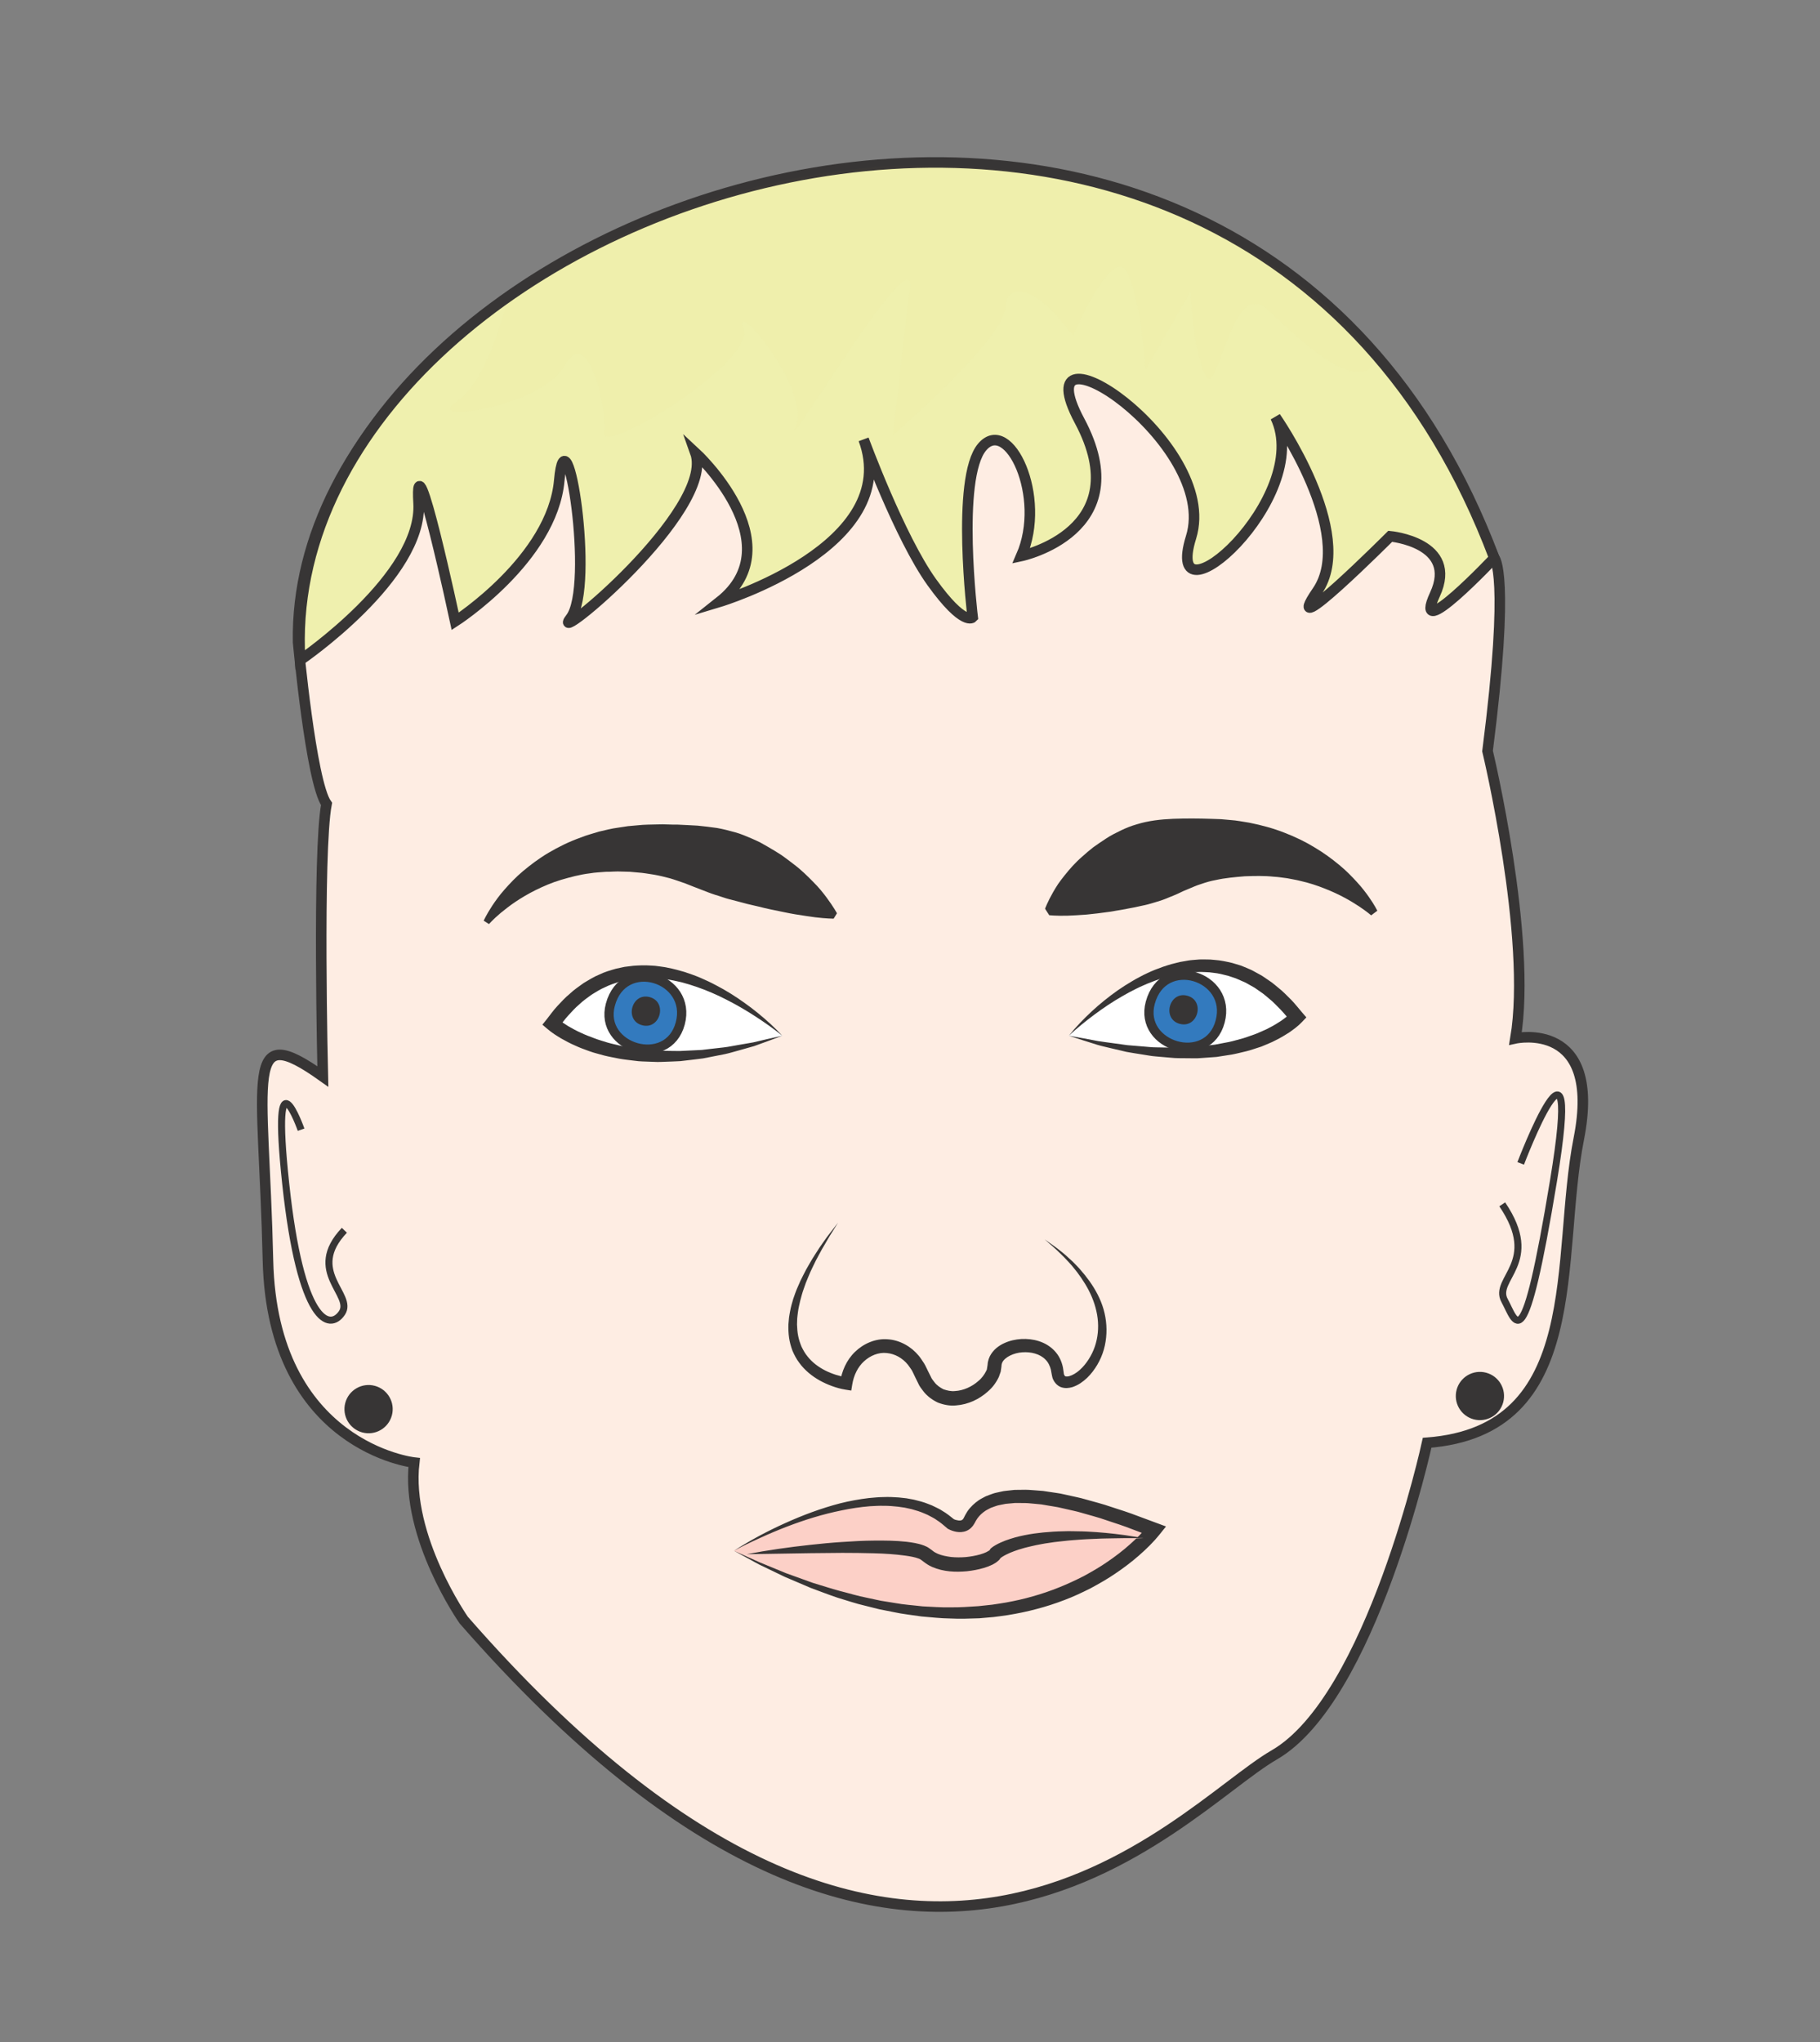 <svg width="345" height="387" viewBox="0 0 345 387" fill="none" xmlns="http://www.w3.org/2000/svg">
<rect x="0" y="0" width="345" height="387" fill="#808080" stroke="none"/>
<path d="M61.898 152.347C60.163 161.469 61.196 203.993 61.196 203.993C45.988 193.173 49.974 203.472 50.794 238.839C51.613 274.207 78.515 277.155 78.515 277.155C76.863 291.269 87.911 307.01 87.911 307.01C172.953 404.353 223.06 343.223 241.54 332.553C260.021 321.884 270.528 273.397 270.528 273.397C300.97 271.082 294.824 238.369 299.281 215.777C303.737 193.183 287.275 196.761 287.275 196.761C290.479 177.737 281.98 142.324 281.98 142.324C286.321 108.457 283.26 105.744 283.26 105.744C228.908 -26.091 55.081 41.276 56.507 121.673C56.507 121.673 58.932 148.179 61.898 152.347Z" fill="#FEEDE3"/>
<path d="M61.898 152.347C60.163 161.469 61.196 203.993 61.196 203.993C45.988 193.173 49.974 203.472 50.794 238.839C51.613 274.207 78.515 277.155 78.515 277.155C76.863 291.269 87.911 307.01 87.911 307.01C172.953 404.353 223.06 343.223 241.54 332.553C260.021 321.884 270.528 273.397 270.528 273.397C300.97 271.082 294.824 238.369 299.281 215.777C303.737 193.183 287.275 196.761 287.275 196.761C290.479 177.737 281.98 142.324 281.98 142.324C286.321 108.457 283.26 105.744 283.26 105.744C228.908 -26.091 55.081 41.276 56.507 121.673C56.507 121.673 58.932 148.179 61.898 152.347V152.347Z" stroke="#373535" stroke-width="2" stroke-miterlimit="10"/>
<path d="M91.687 174.471C91.687 174.471 92.178 173.35 93.323 171.606C93.902 170.734 94.647 169.693 95.619 168.588C96.593 167.49 97.732 166.253 99.141 165.075C100.549 163.902 102.151 162.675 103.996 161.591C105.834 160.504 107.886 159.489 110.11 158.698C111.211 158.249 112.373 157.959 113.544 157.591C114.725 157.315 115.937 156.997 117.166 156.839C117.784 156.745 118.403 156.652 119.025 156.558L120.899 156.389C122.161 156.247 123.414 156.261 124.683 156.223C125.952 156.166 127.196 156.29 128.468 156.264C129.725 156.31 130.97 156.398 132.225 156.456C133.458 156.578 134.681 156.722 135.89 156.897C137.086 157.104 138.234 157.408 139.365 157.721C140.5 158.033 141.538 158.493 142.569 158.932C143.085 159.147 143.58 159.398 144.075 159.626C144.549 159.895 145.017 160.159 145.478 160.42C146.402 160.935 147.275 161.491 148.112 162.02C148.916 162.613 149.699 163.159 150.42 163.74C151.896 164.837 153.1 166.053 154.158 167.122C155.224 168.179 156.058 169.225 156.716 170.116C157.372 171.013 157.864 171.737 158.18 172.258C158.501 172.771 158.655 173.066 158.655 173.066L158.026 174.08C158.026 174.08 157.688 174.085 157.085 174.052C156.478 174.027 155.616 173.949 154.549 173.826C153.49 173.687 152.233 173.493 150.821 173.27C149.411 173.043 147.883 172.688 146.233 172.363C145.405 172.204 144.577 171.978 143.712 171.774C142.856 171.556 141.956 171.392 141.069 171.139C140.178 170.892 139.264 170.667 138.344 170.428C137.421 170.199 136.514 169.833 135.58 169.568C134.653 169.275 133.728 168.899 132.791 168.536C131.852 168.201 130.909 167.79 129.945 167.422C128.981 167.094 128 166.73 127.004 166.439C126.01 166.177 124.991 165.921 123.975 165.746C122.958 165.6 121.93 165.395 120.911 165.336L119.374 165.197L117.85 165.158C116.827 165.092 115.838 165.216 114.828 165.201C113.843 165.297 112.837 165.313 111.882 165.486C109.935 165.713 108.106 166.218 106.356 166.726C104.607 167.246 103.014 167.948 101.557 168.658C100.104 169.377 98.815 170.153 97.699 170.898C96.585 171.647 95.667 172.385 94.909 173.002C93.408 174.268 92.697 175.109 92.697 175.109L91.687 174.471Z" fill="#373535"/>
<path d="M259.92 173.455C259.92 173.455 259.154 172.781 257.639 171.763C256.873 171.272 255.954 170.682 254.852 170.098C253.756 169.51 252.492 168.917 251.097 168.372C249.706 167.82 248.181 167.307 246.541 166.941C245.734 166.73 244.879 166.605 244.035 166.43C243.166 166.329 242.308 166.168 241.409 166.129C239.641 165.937 237.799 165.989 235.969 166.051C234.125 166.207 232.279 166.357 230.446 166.768C229.533 166.931 228.622 167.189 227.736 167.501C226.845 167.759 225.973 168.173 225.12 168.521C224.262 168.838 223.432 169.315 222.601 169.644C221.767 169.962 220.947 170.35 220.119 170.626C219.285 170.875 218.462 171.153 217.63 171.369C216.799 171.59 215.958 171.719 215.14 171.924C213.49 172.263 211.876 172.535 210.335 172.783C208.786 172.994 207.32 173.19 205.969 173.31C204.612 173.416 203.38 173.479 202.344 173.521C201.294 173.541 200.44 173.533 199.834 173.495C199.232 173.467 198.89 173.425 198.89 173.425L198.103 172.203C198.103 172.203 198.214 171.883 198.463 171.333C198.706 170.773 199.098 170 199.635 169.045C199.903 168.566 200.223 168.068 200.572 167.518C200.94 166.997 201.351 166.443 201.81 165.876C202.725 164.735 203.802 163.484 205.14 162.33C205.794 161.724 206.503 161.144 207.253 160.546C208.034 160.01 208.837 159.423 209.695 158.884C210.539 158.32 211.479 157.849 212.443 157.386C213.403 156.915 214.419 156.51 215.501 156.203C217.636 155.536 219.991 155.262 222.383 155.161C224.782 155.076 227.207 155.088 229.623 155.169C230.228 155.189 230.828 155.197 231.429 155.231L233.234 155.392C234.427 155.466 235.62 155.714 236.786 155.893C239.12 156.357 241.377 156.967 243.471 157.793C245.565 158.603 247.51 159.543 249.237 160.61C250.977 161.644 252.504 162.777 253.839 163.881C255.183 164.974 256.279 166.125 257.216 167.141C258.155 168.16 258.884 169.123 259.454 169.928C260.588 171.53 261.083 172.582 261.083 172.582L259.92 173.455Z" fill="#373535"/>
<path d="M148.296 196.267C148.296 196.267 121.653 170.489 104.704 193.994C104.704 193.994 118.097 206.281 148.296 196.267Z" fill="white"/>
<path d="M148.295 196.267C146.528 196.934 144.75 197.594 142.958 198.231L140.217 199.007C139.297 199.248 138.387 199.544 137.457 199.742L134.648 200.296L133.239 200.569L131.816 200.747L128.958 201.083C128 201.143 127.038 201.16 126.076 201.201C125.595 201.214 125.114 201.246 124.632 201.242L123.185 201.19C122.221 201.137 121.249 201.161 120.29 201.006C119.33 200.874 118.361 200.797 117.405 200.618C116.453 200.419 115.491 200.26 114.546 200.023C113.609 199.746 112.65 199.54 111.729 199.201C110.806 198.865 109.88 198.54 108.987 198.113C108.08 197.729 107.207 197.252 106.339 196.764C105.466 196.236 104.669 195.747 103.785 194.996L102.814 194.173L103.601 193.199C104.288 192.349 104.897 191.438 105.655 190.641C106.406 189.836 107.148 189.024 108.007 188.318C108.806 187.552 109.742 186.937 110.638 186.281C111.602 185.717 112.541 185.106 113.583 184.685C114.586 184.184 115.675 183.884 116.744 183.572L118.381 183.218L120.039 183.014C121.144 182.933 122.256 182.885 123.354 182.971C123.906 182.991 124.454 183.031 124.996 183.125C125.537 183.207 126.084 183.26 126.615 183.39C127.689 183.593 128.736 183.885 129.776 184.188C130.802 184.53 131.821 184.883 132.809 185.307C133.795 185.735 134.768 186.188 135.709 186.693C136.66 187.181 137.584 187.716 138.489 188.274C139.395 188.831 140.273 189.43 141.135 190.046C141.997 190.663 142.847 191.293 143.661 191.968C145.301 193.301 146.867 194.722 148.295 196.267ZM148.295 196.267C146.66 194.948 144.943 193.745 143.195 192.608C141.446 191.474 139.651 190.419 137.804 189.487C136.886 189.011 135.955 188.561 135.007 188.159C134.066 187.742 133.104 187.379 132.14 187.041C131.175 186.696 130.198 186.41 129.219 186.142C128.231 185.912 127.243 185.692 126.246 185.558C125.75 185.463 125.249 185.445 124.751 185.395C124.253 185.34 123.755 185.317 123.257 185.316C122.263 185.268 121.273 185.348 120.294 185.449L118.836 185.674L117.411 186.033C116.481 186.334 115.55 186.639 114.677 187.08C113.772 187.453 112.953 188.007 112.112 188.504C111.328 189.1 110.506 189.641 109.797 190.341C109.036 190.974 108.373 191.722 107.7 192.457C107.028 193.191 106.442 194.016 105.805 194.789L105.621 192.994C106.172 193.471 106.972 194.004 107.711 194.453C108.483 194.896 109.263 195.338 110.093 195.697C110.9 196.097 111.754 196.403 112.602 196.723C113.443 197.063 114.332 197.283 115.195 197.571C116.071 197.822 116.971 197.997 117.859 198.216C118.752 198.414 119.668 198.514 120.573 198.669C121.476 198.842 122.401 198.865 123.318 198.967L124.696 199.094C125.157 199.123 125.621 199.116 126.083 199.128C127.009 199.138 127.936 199.171 128.863 199.163L131.649 199.027L133.046 198.958L134.435 198.794L137.222 198.476C138.153 198.369 139.069 198.164 139.995 198.013L142.775 197.53C144.602 197.091 146.443 196.675 148.295 196.267Z" fill="#373535"/>
<path d="M202.616 196.265C202.616 196.265 226.992 168.892 245.806 192.75C245.806 192.75 234.808 205.305 202.616 196.265Z" fill="white"/>
<path d="M202.615 196.265C204.473 196.592 206.32 196.924 208.157 197.282C209.08 197.437 210.013 197.535 210.936 197.673L213.709 198.056L216.492 198.286C217.42 198.343 218.342 198.484 219.27 198.474L222.047 198.523C222.971 198.576 223.893 198.495 224.813 198.46C225.731 198.398 226.656 198.424 227.564 198.279L230.293 197.959L232.979 197.45C233.867 197.262 234.733 196.988 235.61 196.762C236.476 196.506 237.311 196.167 238.163 195.876C238.97 195.497 239.827 195.204 240.598 194.764C241.396 194.368 242.145 193.905 242.879 193.424C243.221 193.162 243.591 192.92 243.912 192.646C244.23 192.388 244.586 192.069 244.784 191.854L244.739 193.59C244.071 192.835 243.437 192.04 242.744 191.314C242.029 190.611 241.36 189.851 240.573 189.24C240.188 188.925 239.822 188.579 239.422 188.287L238.203 187.434C237.809 187.129 237.36 186.923 236.936 186.671C236.506 186.431 236.085 186.169 235.626 185.992L234.275 185.403L232.88 184.934C231.934 184.685 230.979 184.434 229.996 184.342C229.508 184.268 229.018 184.215 228.522 184.214C228.027 184.206 227.534 184.152 227.036 184.199C226.043 184.223 225.051 184.333 224.056 184.465L222.574 184.755C222.08 184.86 221.595 185.008 221.105 185.133C220.132 185.416 219.163 185.734 218.217 186.122C217.735 186.296 217.263 186.494 216.797 186.707C216.325 186.911 215.854 187.118 215.398 187.355C214.469 187.802 213.562 188.299 212.669 188.82C210.871 189.851 209.139 191.012 207.463 192.259C205.788 193.508 204.153 194.826 202.615 196.265ZM202.615 196.265C203.929 194.615 205.401 193.089 206.955 191.647C207.727 190.92 208.542 190.238 209.366 189.567C210.194 188.9 211.041 188.251 211.918 187.643C212.798 187.038 213.697 186.455 214.626 185.919C215.083 185.638 215.557 185.384 216.034 185.134C216.506 184.875 216.986 184.63 217.48 184.409C218.454 183.942 219.467 183.55 220.494 183.19C221.013 183.027 221.526 182.842 222.054 182.699L223.649 182.298L225.276 182.013C225.82 181.92 226.376 181.906 226.927 181.851C227.478 181.785 228.036 181.821 228.592 181.815C229.149 181.8 229.705 181.84 230.26 181.904C231.375 181.977 232.474 182.22 233.562 182.473L235.171 182.957C235.698 183.145 236.208 183.38 236.724 183.596C237.249 183.797 237.729 184.083 238.219 184.35C238.701 184.628 239.213 184.864 239.658 185.196L241.033 186.137C241.483 186.46 241.891 186.832 242.321 187.178C243.202 187.855 243.94 188.666 244.73 189.43C245.497 190.214 246.157 191.084 246.872 191.909L247.637 192.789L246.827 193.644C245.994 194.524 245.23 195.039 244.389 195.644C243.547 196.188 242.691 196.699 241.802 197.13C240.933 197.608 240.002 197.925 239.103 198.326C238.169 198.615 237.249 198.951 236.307 199.197C235.359 199.41 234.419 199.671 233.468 199.841L230.603 200.286L227.724 200.493C226.766 200.592 225.807 200.515 224.85 200.529C223.893 200.513 222.936 200.544 221.987 200.439L219.138 200.191C218.188 200.13 217.257 199.918 216.317 199.788C215.38 199.634 214.442 199.5 213.512 199.324L210.748 198.671C209.83 198.446 208.905 198.256 208 197.986C206.194 197.431 204.4 196.851 202.615 196.265Z" fill="#373535"/>
<path d="M198.015 234.855C199.601 235.955 201.197 237.068 202.617 238.414C204.078 239.706 205.38 241.186 206.533 242.788C207.675 244.396 208.637 246.18 209.197 248.13C209.752 250.076 209.905 252.167 209.577 254.209C209.269 256.255 208.425 258.227 207.14 259.898C206.499 260.737 205.738 261.501 204.802 262.116C204.331 262.422 203.812 262.688 203.216 262.873C202.608 263.032 201.89 263.137 201.092 262.85C200.272 262.526 199.74 261.774 199.51 261.096C199.331 260.388 199.296 259.941 199.203 259.534C199.037 258.863 198.69 258.12 198.164 257.625C197.138 256.559 195.416 256.135 193.787 256.259C192.174 256.361 190.47 257.164 189.993 258.185C189.943 258.309 189.896 258.432 189.874 258.559C189.848 258.62 189.864 258.689 189.851 258.753L189.825 259.022L189.8 259.201C189.763 259.445 189.739 259.671 189.691 259.928C189.589 260.261 189.472 260.595 189.343 260.922C188.796 262.075 188.106 262.955 187.257 263.686C185.606 265.166 183.543 266.143 181.24 266.32C180.097 266.445 178.89 266.213 177.775 265.782C176.694 265.262 175.696 264.531 175.01 263.607C174.664 263.149 174.294 262.697 174.082 262.19L173.417 260.835C173.205 260.419 173.007 259.915 172.786 259.574C172.55 259.263 172.368 258.93 172.114 258.622C171.08 257.342 169.631 256.535 168.092 256.396C166.546 256.217 164.965 256.879 163.785 257.961C162.582 259.054 161.834 260.646 161.554 262.348L161.363 263.509L160.252 263.332C159.321 263.183 158.551 262.951 157.736 262.664C156.936 262.376 156.159 262.023 155.409 261.612C153.919 260.776 152.538 259.664 151.508 258.245C150.977 257.551 150.575 256.767 150.225 255.971C149.921 255.156 149.695 254.32 149.573 253.473C149.451 252.626 149.432 251.781 149.454 250.942L149.564 249.696C149.616 249.285 149.701 248.881 149.77 248.474C149.916 247.663 150.146 246.876 150.378 246.096C150.653 245.329 150.902 244.556 151.243 243.824C151.547 243.075 151.891 242.347 152.264 241.637C152.611 240.912 153.012 240.219 153.412 239.527C153.797 238.825 154.228 238.155 154.66 237.484C155.079 236.807 155.52 236.145 155.986 235.499C156.444 234.85 156.897 234.196 157.396 233.577L158.859 231.701L157.594 233.713C157.158 234.374 156.791 235.077 156.381 235.751C155.968 236.425 155.581 237.113 155.218 237.812C154.842 238.506 154.468 239.197 154.144 239.914C153.803 240.621 153.462 241.328 153.179 242.058C152.868 242.776 152.59 243.505 152.351 244.245C152.077 244.975 151.898 245.728 151.692 246.471C151.517 247.218 151.339 247.968 151.247 248.721C151.205 249.099 151.144 249.474 151.118 249.85L151.081 250.976C151.103 251.721 151.16 252.459 151.304 253.176C151.446 253.893 151.681 254.576 151.958 255.234C152.276 255.873 152.62 256.499 153.079 257.044C153.958 258.164 155.132 259.041 156.427 259.704C157.08 260.028 157.76 260.305 158.46 260.527C159.144 260.743 159.911 260.924 160.545 261.014L159.245 261.996C159.538 259.887 160.438 257.75 162.067 256.181C163.663 254.626 165.945 253.598 168.278 253.791C170.608 253.94 172.768 255.205 174.168 256.921C174.531 257.353 174.837 257.861 175.16 258.338C175.455 258.812 175.607 259.217 175.836 259.66L176.457 260.902C176.613 261.299 176.882 261.583 177.114 261.897C177.582 262.532 178.206 262.936 178.851 263.269C179.54 263.497 180.269 263.686 181.058 263.596C182.616 263.506 184.252 262.779 185.47 261.683C186.105 261.175 186.595 260.469 186.889 259.893C186.935 259.769 186.992 259.653 187.065 259.536C187.108 259.322 187.138 259.065 187.176 258.832L187.202 258.653C187.198 258.716 187.218 258.477 187.194 258.791L187.196 258.758L187.201 258.692L187.212 258.56C187.233 258.385 187.233 258.208 187.282 258.038C187.351 257.688 187.47 257.358 187.617 257.04C188.248 255.787 189.308 255.006 190.352 254.528C191.409 254.038 192.513 253.809 193.62 253.737C195.798 253.633 198.203 254.192 199.887 255.967C200.729 256.847 201.239 257.922 201.49 259.128C201.584 259.667 201.637 260.186 201.679 260.42C201.77 260.65 201.83 260.732 201.92 260.797C202.042 260.847 202.32 260.865 202.645 260.792C202.976 260.702 203.332 260.546 203.682 260.339C204.381 259.921 205.036 259.328 205.591 258.652C206.704 257.302 207.521 255.649 207.89 253.891C208.27 252.134 208.246 250.276 207.837 248.48C207.442 246.678 206.691 244.937 205.711 243.322C204.727 241.712 203.572 240.176 202.235 238.8C201.599 238.079 200.878 237.45 200.196 236.767C199.493 236.105 198.74 235.494 198.015 234.855Z" fill="#373535"/>
<path d="M139.125 293.869C139.125 293.869 167.141 276.76 180.249 288.793C180.249 288.793 182.72 290.166 183.754 288.075C184.788 285.985 188.803 278.067 218.772 289.884C218.772 289.884 194.154 322.579 139.125 293.869Z" fill="#FCD0C7"/>
<path d="M139.125 293.868L144.038 296.073L149.005 298.119L154.054 299.937C155.766 300.447 157.459 301.015 159.181 301.476C160.911 301.904 162.61 302.448 164.36 302.775L166.968 303.333L169.598 303.759C171.344 304.085 173.118 304.187 174.876 304.399C176.644 304.475 178.407 304.632 180.173 304.582C181.94 304.615 183.699 304.476 185.455 304.362L188.078 304.082C188.949 303.972 189.812 303.809 190.681 303.676C192.406 303.362 194.121 302.986 195.804 302.495C197.49 302.026 199.147 301.454 200.768 300.801C202.392 300.155 203.974 299.414 205.527 298.616C207.056 297.776 208.573 296.907 209.999 295.907C211.436 294.923 212.824 293.865 214.12 292.711C215.406 291.58 216.68 290.301 217.678 289.061L218.269 291.159L213.447 289.338C212.644 289.03 211.824 288.787 211.013 288.508L208.574 287.694C207.757 287.438 206.933 287.222 206.112 286.984C205.288 286.765 204.474 286.489 203.643 286.315L201.157 285.75C200.33 285.539 199.494 285.454 198.664 285.296L197.416 285.084L196.168 284.965C195.335 284.876 194.503 284.799 193.681 284.819L192.444 284.809L191.235 284.918C190.826 284.939 190.429 284.992 190.047 285.089C189.666 285.181 189.26 285.223 188.897 285.351C188.538 285.483 188.167 285.595 187.814 285.735C187.491 285.915 187.14 286.062 186.833 286.26C186.229 286.665 185.697 287.141 185.285 287.719L185.005 288.155C184.891 288.359 184.826 288.507 184.671 288.757C184.381 289.287 183.856 289.836 183.194 290.098C182.539 290.367 181.876 290.368 181.314 290.276C180.732 290.172 180.276 290.016 179.73 289.727L179.644 289.682L179.526 289.579C178.882 289.025 178.242 288.461 177.514 288.012C177.172 287.753 176.785 287.565 176.408 287.362C176.035 287.15 175.651 286.957 175.246 286.807C174.46 286.451 173.623 286.209 172.786 285.975L171.504 285.694L170.198 285.508C169.322 285.418 168.438 285.335 167.547 285.346C166.658 285.319 165.766 285.379 164.872 285.427C163.98 285.51 163.087 285.594 162.197 285.737C161.306 285.857 160.42 286.036 159.536 286.214C155.991 286.925 152.502 288.008 149.099 289.317C147.397 289.973 145.714 290.686 144.053 291.449C142.385 292.198 140.735 292.994 139.125 293.868ZM139.125 293.868C142.207 291.879 145.459 290.149 148.814 288.636C152.168 287.121 155.635 285.821 159.23 284.883C160.132 284.664 161.038 284.451 161.957 284.292C162.871 284.113 163.798 283.993 164.726 283.873C165.659 283.79 166.593 283.695 167.538 283.688C168.478 283.647 169.426 283.699 170.372 283.763L171.792 283.917L173.204 284.174C174.137 284.399 175.075 284.636 175.974 285.004C176.434 285.159 176.876 285.36 177.309 285.585C177.746 285.8 178.191 286.004 178.596 286.281C179.447 286.769 180.208 287.386 180.971 288.006L180.767 287.858C181.287 288.121 182.054 288.217 182.317 288.051C182.464 287.981 182.577 287.867 182.693 287.637C182.767 287.519 182.879 287.27 182.97 287.092L183.368 286.419C183.946 285.565 184.707 284.855 185.535 284.285C185.95 284.007 186.398 283.8 186.831 283.56C187.279 283.37 187.735 283.216 188.188 283.048C188.642 282.884 189.105 282.82 189.564 282.705C190.025 282.582 190.485 282.515 190.942 282.478L192.321 282.331L193.684 282.315C194.599 282.28 195.495 282.345 196.388 282.425L197.731 282.53L199.051 282.728C199.926 282.877 200.823 282.955 201.679 283.17L204.269 283.742C205.137 283.921 205.97 284.196 206.822 284.418C207.669 284.658 208.523 284.877 209.363 285.136L211.862 285.952C212.692 286.231 213.537 286.478 214.355 286.785L219.275 288.61L221.028 289.26L219.866 290.709C218.617 292.268 217.318 293.513 215.912 294.751C214.517 295.976 213.038 297.09 211.509 298.124C209.988 299.176 208.38 300.085 206.758 300.962C205.113 301.79 203.444 302.583 201.718 303.223C199.998 303.881 198.244 304.449 196.466 304.91C194.693 305.392 192.89 305.754 191.08 306.051C190.172 306.173 189.267 306.326 188.356 306.423L185.62 306.659C183.792 306.717 181.964 306.794 180.141 306.697C178.314 306.683 176.503 306.458 174.69 306.316C172.892 306.037 171.079 305.865 169.305 305.471L166.637 304.941L163.999 304.28C162.231 303.88 160.52 303.281 158.788 302.768C157.072 302.199 155.393 301.528 153.697 300.913L148.723 298.792L143.859 296.449L139.125 293.868Z" fill="#373535"/>
<path d="M141.554 294.519C141.554 294.519 171.999 291.316 175.602 294.648C179.207 297.981 188.001 296.077 188.695 294.369C188.695 294.369 193.826 289.354 216.694 291.457" fill="#FCD0C7"/>
<path d="M141.554 294.519C145.528 293.751 149.533 293.188 153.554 292.75C155.564 292.527 157.58 292.335 159.602 292.205C161.625 292.067 163.653 291.949 165.693 291.938C167.735 291.922 169.781 291.933 171.88 292.167C172.937 292.307 173.979 292.438 175.144 292.869C175.462 293.026 175.726 293.085 176.08 293.343L176.329 293.521L176.451 293.613L176.512 293.66C176.338 293.512 176.469 293.623 176.433 293.592L176.442 293.599L176.46 293.613L176.761 293.841C177.209 294.221 177.453 294.258 177.774 294.443C178.532 294.764 179.401 294.928 180.289 295.048C181.189 295.135 182.113 295.139 183.038 295.064C183.961 294.972 184.884 294.818 185.754 294.572L186.388 294.368L186.966 294.129C187.103 294.04 187.323 293.947 187.401 293.876C187.441 293.843 187.499 293.807 187.534 293.788C187.499 293.799 187.481 293.841 187.497 293.883L187.791 293.444C188.215 293.081 188.454 292.954 188.775 292.764C189.075 292.596 189.375 292.439 189.673 292.312C190.272 292.035 190.872 291.815 191.475 291.623C192.679 291.225 193.889 290.963 195.102 290.749C195.708 290.627 196.317 290.578 196.923 290.494C197.529 290.406 198.136 290.363 198.743 290.318C199.955 290.204 201.164 290.174 202.373 290.151C202.977 290.141 203.58 290.167 204.182 290.174C204.785 290.192 205.387 290.183 205.987 290.222C207.187 290.291 208.388 290.358 209.58 290.48C210.774 290.606 211.965 290.718 213.15 290.893C214.336 291.061 215.516 291.267 216.694 291.457C215.498 291.466 214.302 291.489 213.113 291.476C211.922 291.477 210.731 291.53 209.545 291.535C208.359 291.545 207.174 291.65 205.993 291.676C205.402 291.693 204.815 291.756 204.225 291.793C203.638 291.842 203.048 291.87 202.464 291.934C201.297 292.081 200.125 292.158 198.973 292.354C198.395 292.437 197.816 292.516 197.25 292.637C196.683 292.756 196.105 292.84 195.551 292.992C194.995 293.138 194.425 293.24 193.885 293.414C193.334 293.565 192.795 293.735 192.273 293.933C191.748 294.121 191.234 294.336 190.762 294.578C190.516 294.694 190.294 294.824 190.079 294.956C189.887 295.068 189.627 295.269 189.6 295.295L189.893 294.857C189.766 295.107 189.604 295.355 189.426 295.575C189.276 295.723 189.132 295.838 188.978 295.965C188.669 296.219 188.413 296.318 188.123 296.494L187.311 296.845L186.51 297.116C185.444 297.432 184.375 297.624 183.295 297.745C181.141 297.941 178.889 297.871 176.68 296.925C175.363 296.347 174.652 295.474 174.176 295.358C173.453 295.071 172.482 294.906 171.548 294.778C169.647 294.513 167.657 294.398 165.671 294.341C163.681 294.295 161.68 294.259 159.675 294.264L153.652 294.321L141.554 294.519Z" fill="#373535"/>
<path d="M115.699 190.388C113.478 198.677 126.631 202.587 128.949 193.939C131.266 185.29 118.177 181.139 115.699 190.388Z" fill="#337ABE"/>
<path d="M115.699 190.388C113.478 198.677 126.631 202.587 128.949 193.939C131.266 185.29 118.177 181.139 115.699 190.388Z" stroke="#373535" stroke-width="1.756" stroke-miterlimit="10"/>
<path d="M218.043 190.03C215.822 198.319 228.976 202.23 231.293 193.581C233.611 184.932 220.521 180.782 218.043 190.03Z" fill="#337ABE"/>
<path d="M218.043 190.03C215.822 198.319 228.976 202.23 231.293 193.581C233.611 184.932 220.521 180.782 218.043 190.03Z" stroke="#373535" stroke-width="1.756" stroke-miterlimit="10"/>
<path d="M57.074 214.072C57.074 214.072 51.317 197.796 54.158 224.296C56.997 250.798 62.462 252.262 64.808 248.808C67.154 245.354 57.871 240.913 65.28 233.135" stroke="#373535" stroke-width="1.333" stroke-miterlimit="10"/>
<path d="M288.263 220.457C288.263 220.457 300.185 189.214 294.489 223.723C288.793 258.232 287.465 250.598 285.206 246.443C282.947 242.287 292.273 239.283 284.764 228.218" stroke="#373535" stroke-width="1.333" stroke-miterlimit="10"/>
<path d="M283.35 265.295C282.933 266.85 281.335 267.773 279.779 267.356C278.225 266.939 277.301 265.341 277.718 263.786C278.135 262.23 279.734 261.308 281.288 261.724C282.844 262.141 283.766 263.739 283.35 265.295Z" fill="#373535"/>
<path d="M283.35 265.295C282.933 266.85 281.335 267.773 279.779 267.356C278.225 266.939 277.301 265.341 277.718 263.786C278.135 262.23 279.734 261.308 281.288 261.724C282.844 262.141 283.766 263.739 283.35 265.295Z" stroke="#373535" stroke-width="3.315" stroke-miterlimit="10"/>
<path d="M72.683 267.782C72.266 269.337 70.668 270.26 69.113 269.843C67.558 269.426 66.635 267.828 67.052 266.273C67.468 264.717 69.067 263.795 70.622 264.211C72.177 264.628 73.1 266.226 72.683 267.782Z" fill="#373535"/>
<path d="M72.683 267.782C72.266 269.337 70.668 270.26 69.113 269.843C67.558 269.426 66.635 267.828 67.052 266.273C67.468 264.717 69.067 263.795 70.622 264.211C72.177 264.628 73.1 266.226 72.683 267.782Z" stroke="#373535" stroke-width="3.315" stroke-miterlimit="10"/>
<path d="M121.724 194.279C125.154 195.198 126.589 189.869 123.153 188.948C119.723 188.029 118.288 193.358 121.724 194.279Z" fill="#373535"/>
<path d="M223.638 194.018C227.068 194.937 228.502 189.608 225.066 188.688C221.636 187.769 220.202 193.098 223.638 194.018Z" fill="#373535"/>
<path d="M283.261 105.744C283.261 105.744 267.468 122.488 272.006 112.657C276.545 102.828 263.535 101.627 263.535 101.627C263.535 101.627 242.204 122.955 249.706 112.015C257.208 101.075 241.782 79.039 241.782 79.039C249.11 94.334 220.214 119.73 225.78 101.796C231.348 83.861 193.482 58.86 204.644 79.752C215.804 100.646 193.592 105.359 193.592 105.359C198.512 94.107 191.183 78.813 186.175 84.708C181.168 90.603 184.383 116.985 184.383 116.985C184.383 116.985 182.745 118.832 176.64 110.34C170.536 101.848 163.709 83.259 163.709 83.259C171.221 103.555 136.417 114.036 136.417 114.036C150.438 102.937 131.805 85.757 131.805 85.757C135.727 96.71 103.51 123.121 108.163 117.131C112.816 111.14 107.335 76.152 106.014 91.034C104.692 105.917 86.287 117.744 86.287 117.744C86.287 117.744 78.51 81.379 79.347 95.316C80.183 109.252 56.89 125.104 56.89 125.104C51.567 38.355 233.779 -25.62 283.261 105.744Z" fill="#EFF0AE"/>
<path d="M283.261 105.744C283.261 105.744 267.468 122.488 272.006 112.657C276.545 102.828 263.535 101.627 263.535 101.627C263.535 101.627 242.204 122.955 249.706 112.015C257.208 101.075 241.782 79.039 241.782 79.039C249.11 94.334 220.214 119.73 225.78 101.796C231.348 83.861 193.482 58.86 204.644 79.752C215.804 100.646 193.592 105.359 193.592 105.359C198.512 94.107 191.183 78.813 186.175 84.708C181.168 90.603 184.383 116.985 184.383 116.985C184.383 116.985 182.745 118.832 176.64 110.34C170.536 101.848 163.709 83.259 163.709 83.259C171.221 103.555 136.417 114.036 136.417 114.036C150.438 102.937 131.805 85.757 131.805 85.757C135.727 96.71 103.51 123.121 108.163 117.131C112.816 111.14 107.335 76.152 106.014 91.034C104.692 105.917 86.287 117.744 86.287 117.744C86.287 117.744 78.51 81.379 79.347 95.316C80.183 109.252 56.89 125.104 56.89 125.104C51.567 38.355 233.779 -25.62 283.261 105.744Z" stroke="#373535" stroke-width="2" stroke-miterlimit="10"/>
<g opacity="0.25">
<g opacity="0.25">
<path opacity="0.25" d="M95.909 57.664C95.909 57.664 92.586 72.2 86.36 76.246C80.134 80.291 102.676 77.189 107.094 69.231C111.512 61.274 115.118 77.666 114.509 82.074C113.899 86.481 143.249 68.635 140.946 62.304C138.643 55.974 153.872 73.767 150.806 80.944C147.876 87.805 174.567 42.565 172.436 55.325C172.338 55.913 172.178 56.624 171.951 57.471L172.178 56.624L169.255 82.459C169.255 82.459 190.038 64.603 190.543 58.453C191.048 52.303 197.407 56.293 200.424 59.958L203.441 63.623C203.441 63.623 211.249 45.147 213.942 52.153C216.636 59.16 217.12 70.145 217.12 70.145L225.67 55.296C225.67 55.296 225.907 65.072 228.353 70.87C230.799 76.667 233.352 52.212 240.206 58.619C247.059 65.026 254.723 72.288 259.425 70.054C266.732 66.581 204.536 4.742 117.682 44.644C110.169 48.095 103.754 52.518 95.909 57.664Z" fill="#DEB039"/>
</g>
</g>
</svg>
